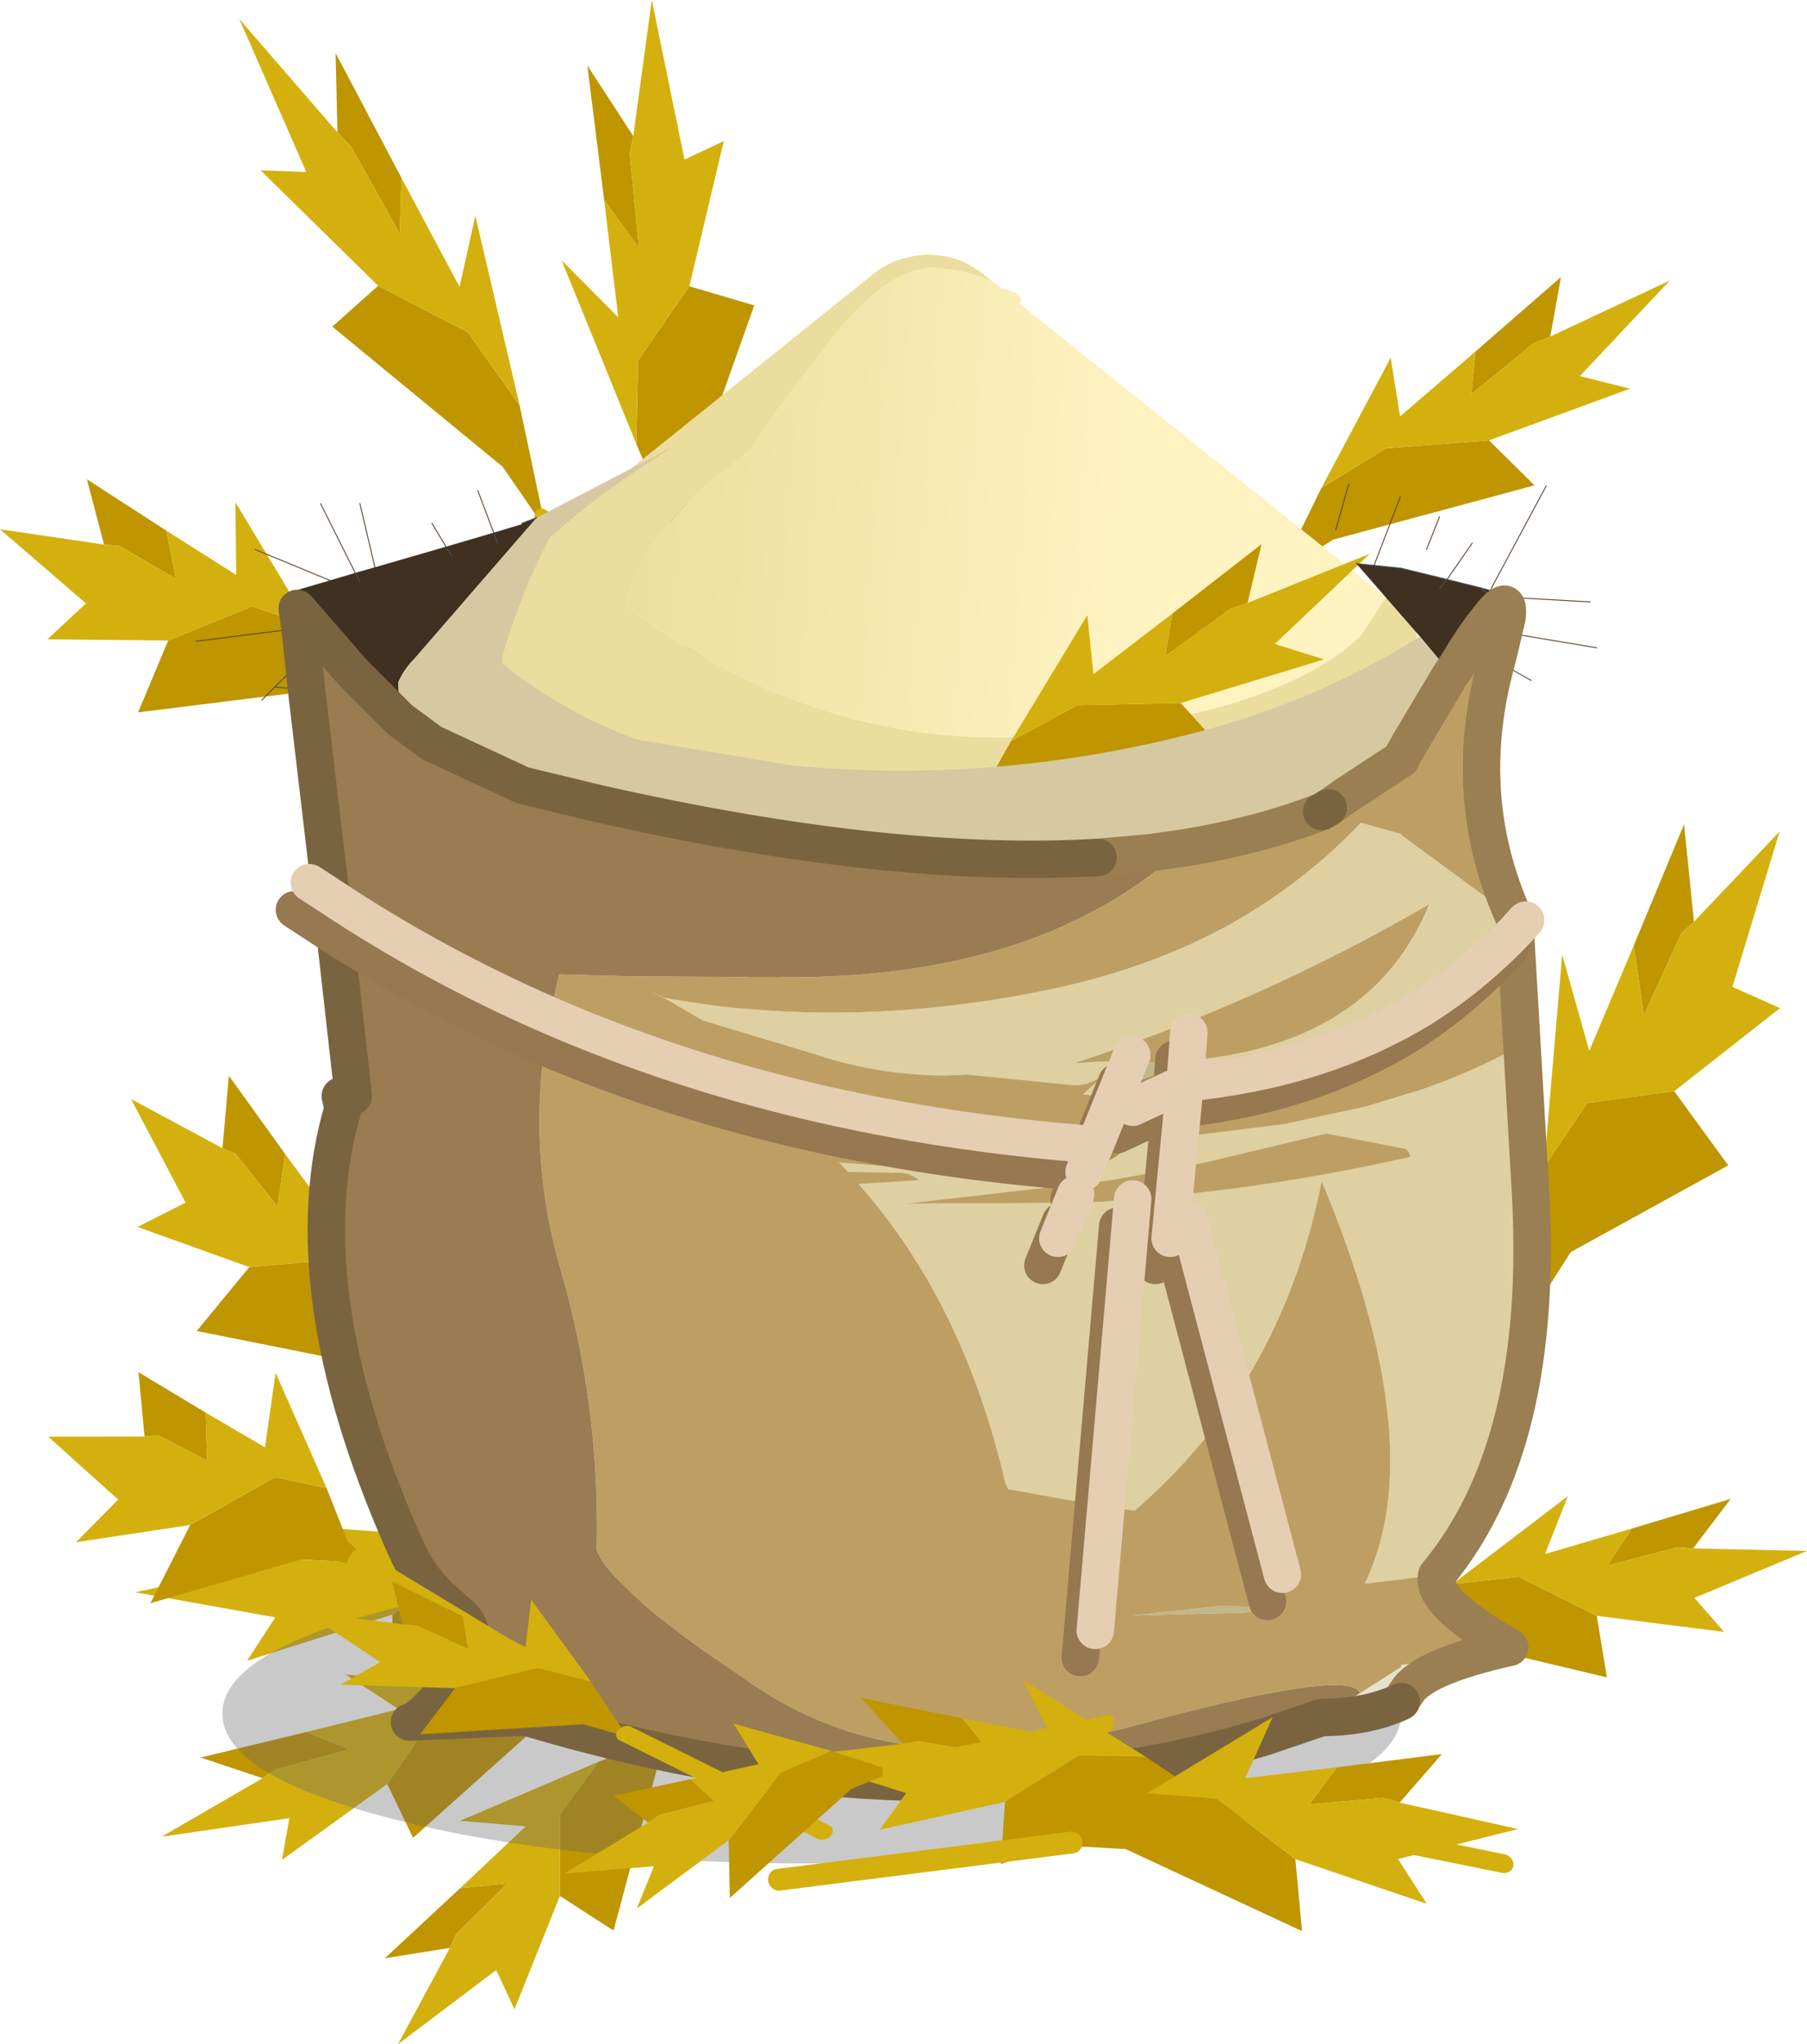 <svg viewBox="0 0 96.572 109.22" xmlns="http://www.w3.org/2000/svg" xmlns:xlink="http://www.w3.org/1999/xlink"><use transform="translate(-1.015 -1.092)" width="98.3" height="116" xlink:href="#a"/><defs><g id="a" transform="translate(11.55 14.7)"><use transform="matrix(.955 -.17 .444 1.44 .968 -12.361)" width="13.85" height="33.55" xlink:href="#b"/><use transform="matrix(-.944 .202 .472 1.433 25.574 -13.88)" width="13.85" height="33.55" xlink:href="#b"/><use transform="matrix(.762 -.923 .654 .85 -11.564 15.915)" width="13.85" height="33.55" xlink:href="#b"/><use transform="matrix(-1.023 -.42 -.643 .956 80.083 1.948)" width="13.85" height="33.55" xlink:href="#b"/><use transform="matrix(-1.024 -.7 -.25 1.559 85.958 31.756)" width="13.85" height="33.55" xlink:href="#b"/><use transform="matrix(-.523 -.843 -.943 .585 86.744 70.391)" width="13.85" height="33.55" xlink:href="#b"/><use transform="matrix(1.024 -.7 .317 1.081 -4.915 46.052)" width="13.85" height="33.55" xlink:href="#b"/><use transform="matrix(1.078 0 0 .75 13.3 0)" width="48.15" height="39.9" xlink:href="#c"/><use transform="matrix(-.996 -.476 -.694 .917 64.011 16.624)" width="13.85" height="33.55" xlink:href="#b"/><use transform="matrix(.451 -1.027 1.209 .417 -3.918 72.848)" width="13.85" height="33.55" xlink:href="#b"/><use transform="matrix(-.008 -.929 1.179 -.003 -1.89 85.776)" width="13.85" height="33.55" xlink:href="#b"/><use transform="matrix(-.552 -.796 1.006 -.54 11.476 96.685)" width="13.85" height="33.55" xlink:href="#b"/><use transform="translate(-.05 10.25)" width="74.85" height="75.7" xlink:href="#d"/><use transform="matrix(.867 -1.063 .486 .771 -9.122 64.587)" width="13.85" height="33.55" xlink:href="#b"/><use transform="matrix(.806 -.584 .546 .568 4.683 73.304)" width="13.85" height="33.55" xlink:href="#b"/><use transform="matrix(.443 -.888 .993 .495 31.073 81.45)" width="13.85" height="33.55" xlink:href="#b"/><use transform="matrix(.27 -.957 .779 .106 19.25 87.782)" width="13.85" height="33.55" xlink:href="#b"/><use transform="matrix(-.492 -1.066 -1.017 .469 71.258 85.551)" width="13.85" height="33.55" xlink:href="#b"/></g><g id="e"><path d="M0-7.15-.6-2.9l.1.55-1.4-2.75-6.75-6 3.1-1.15 4 2.2L0-7.15M-5.2-17.9l1.2-2.8 1.45 4.8-1 1.95-1.15-3.35-.5-.6" fill="#bf9500" fill-rule="evenodd" transform="translate(9.9 22.5)"/><path d="m-2.55-15.9 1.3 4.2 2-2.4L0-7.15l-1.55-2.9-4-2.2-4.35-4.8 2.4.35-1.05-5.8 3.35 4.6.5.6 1.15 3.35 1-1.95" fill="#d3b00e" fill-rule="evenodd" transform="translate(9.9 22.5)"/><path d="m-.6-2.9 4.05 13.45" fill="none" stroke="#d3b00e" stroke-linecap="round" stroke-linejoin="round" transform="translate(9.9 22.5)"/></g><g id="c" fill-rule="evenodd"><path d="m27.2 2.05.35.35q1.15.35.9 1.1L46.6 24.4l-1.25 2.75q-4.2 5.7-15.4 7.1Q18.75 35.6 8.9 25q.6-3.1 2.1-5.75 1.05-1.9 2.55-3.55l1.6-1.85.7-1.55q.2-.65 3.15-6.1Q22 .65 24.4.95q1.9.25 2.8 1.1" fill="url(#f)"/><path d="M6.6 18.2 21.25 1.3q1.1-1.25 2.7-1.3 1.5.05 2.6 1.3l.65.75q-.9-.85-2.8-1.1Q22 .65 19 6.2q-2.95 5.45-3.15 6.1l-.7 1.55-1.6 1.85q-1.5 1.65-2.55 3.55Q9.5 21.9 8.9 25q9.85 10.6 21.05 9.25 11.2-1.4 15.4-7.1l1.25-2.75.5.6q.8.9 1.05 2.2.05 3.9-3.65 6.2-7.05 4.45-14.35 5.85-10.35 2-21.35-2.05-4.85-1.85-7-4.9l-.25-.35q-.85-1.3-1.2-2.8L.2 28.7q-.25-1.25-.2-2.65L.7 25l5.6-6.5.3-.3" fill="#ebdd9d"/><path d="m6.3 18.5-.45.15.75-.45-.3.3" fill="#cfb55f"/></g><g id="d"><path d="M8.35 22.35v-1.4L5.4 17.9l1.7-.5 1.35-.4 1.05-.3 3.8-1.1 2.55-.75 1.5-.45v-.05l.8-.3-6.55 7.55q-.55.55-.85 1.25l.1 2-2.5-2.5m4.95-6.75.3.5-.3-.5m2.75-.2-.2-.55.2.55M8.7 17.5l-.25-.5.25.5m58.25 5-.6-.9-1-1.2-3.4-3.9.95.1 1.45.15 2.45.6-.4.5.4-.5 1.8.45.5.45-.5-.45.55.15-.05.3-.2 1.35q-.65.8-1.55 2.3l-.4.6" fill="#403020" fill-rule="evenodd" transform="translate(.05 -10.25)"/><path d="M60.45 29.55v-.05l1-.65-1 .7m-7.6 13.75q6.5-.95 12.6-3.05-5.4 3.3-12.65 4l-.3 2.9-2.35.15Q49 48.5 47.4 49l1.85-4.5 3.3-1.15.3-.05m-41.9 25.35.2.45q-.65-.25-.2-.45" fill="#a78e58" fill-rule="evenodd" transform="translate(.05 -10.25)"/><path d="m49.25 44.5.5-1.35h1.6l1.55-.1-.05.25-.3.05-3.3 1.15m5.35 27.7 3 .05-1.6.3-6 .15 4.6-.5" fill="#c2b68b" fill-rule="evenodd" transform="translate(.05 -10.25)"/><path d="m13 71.75.8.7q1.7 1.3 0 3.55-1.7 2.2-2.45 2.4l5.65-.25h.65Q39.1 84.55 57 79.2l3.1-1.05q2.35 0 4.15-.8l.1.6q0 3.3-9.25 5.65-9.2 2.35-22.25 2.35t-22.3-2.35q-9.2-2.35-9.2-5.65t9.2-5.65l2.45-.55" fill="#666" fill-opacity=".353" fill-rule="evenodd" transform="translate(.05 -10.25)"/><path d="m60.1 29.75.35-.2-.05.3-.3-.1M70 19.4q-.65.3-1.2.75l-.8.75-.65 1q.9-1.5 1.55-2.3 1.3-1.75 1.1-.2M17 78.15l.4-.15.25.15H17m43.1 0 2.05-1.3 2.2-1.4v-.1l5.8-.95q-4.7 1.05-5.5 2.4l-.3.45v.05l-.1.05q-1.8.8-4.15.8" fill="#e6e1ce" fill-rule="evenodd" transform="translate(.05 -10.25)"/><path d="M48.15 32.2q3.55-.7 7-1.95-2.05.95-4.2 1.7l-2.8.25" fill="url(#g)" fill-rule="evenodd" transform="translate(.05 -10.25)"/><path d="m49.25 44.5-1.45.4.5.1-.95-.15.55-.5.55-.45-.2.05q-.75.5-1.6.4l-5.5-.55-1.1.05q-3.3 0-6.45-.95l-.45-.15L27 40.9l-1.7-1-1.05-.55.7.35q9.45 1.7 19.65-.25 5.95-1.1 10.65-3.7 3.9-2.2 6.95-5.4l2.15.6V31l6.05 4.45.05.7.8 13.75q.8 13.7-5 20.65L62.4 71q3.6-7.4-2.3-21.5-1.1 5.55-3.7 10.05L55.5 61q-2.25 3.4-5.4 6.1l-1.5-.2-5.25-.95-.15-.3q-2.25-9.7-7.85-16l3.25-.2q-.5-.4-1-.4L34.8 49l-.5-.5 3.8.3 4.75.45L47.4 49q1.6-.5 2.75-1.7l2.35-.15 5.6-.7 4.4-.95 2.95-.9q2.6-.9 4.9-2.15l.1-4.2L66.1 40l-.65.25q-6.1 2.1-12.6 3.05l.05-.25 1.45-.15q8.65-1.25 11.5-8.2-9.05 5.25-19 8.5l1.5-.1 1.4.05-.5 1.35m15.25 3.25-4.15-.8-6.5 1.55-1.5.3-3.55.65-10.95 1.25 8.9-.05 1.6-.05 1.65-.15 2.25-.2 1.45-.15q5.65-.65 11.15-1.9-.1-.4-.35-.45" fill="#ded0a0" fill-rule="evenodd" transform="translate(.05 -10.25)"/><path d="M52.7 31.7q4.05-.65 7.4-1.95l.3.1.05-.3 1-.7 2.9-1.9v-.05l.4-.7.05-.1 2.15-3.6.4-.6.65-1 .8-.75q.55-.45 1.2-.75l-.4 1.7-.15.6q-2 7.25.95 13.75L64.35 31v-.05l-2.15-.6q-3.05 3.2-6.95 5.4-4.7 2.6-10.65 3.7-10.2 1.95-19.65.25l-.7-.35 1.05.55 1.7 1 6.15 1.85.45.15q3.15.95 6.45.95l1.1-.05 5.5.55q.85.1 1.6-.4l.2-.05-.55.45-.55.5.95.15-.5-.1 1.45-.4L47.4 49l-4.55.25-4.75-.45-3.8-.3.5.5 2.8.05q.5 0 1 .4l-3.25.2q5.6 6.3 7.85 16l.15.3 5.25.95 1.5.2q3.15-2.7 5.4-6.1l.9-1.45q2.6-4.5 3.7-10.05Q66 63.6 62.4 71l3.85-.45q-.35 1.45 3.9 3.85l-5.8.95v.1l-2.2 1.4q-.55-1.4-12.3 1.8-11.8 3.2-19.75-2-7.9-5.2-8.75-7.45.2-7.6-1.9-14.9-1.95-6.7-.6-13.65l.5-2.2 3.7.1 7.9.05h1.15q13.15-.1 20.6-6.9m-2.95 11.45-1.4-.05-1.5.1q9.95-3.25 19-8.5-2.85 6.95-11.5 8.2l-1.45.15-1.55.1h-1.6m15.7-2.9.65-.25 4.35-1.75-.1 4.2q-2.3 1.25-4.9 2.15l-2.95.9-4.4.95-5.6.7.3-2.9q7.25-.7 12.65-4m-.95 7.5q.25.05.35.45-5.5 1.25-11.15 1.9l-1.45.15-2.25.2-1.65.15-1.6.05-8.9.05 10.95-1.25 3.55-.65 1.5-.3 6.5-1.55 4.15.8M54.6 72.2l-4.6.5 6-.15 1.6-.3-3-.05" fill="#bd9f64" fill-rule="evenodd" transform="translate(.05 -10.25)"/><path d="m10.85 24.85-.1-2q.3-.7.85-1.25l6.55-7.55 7.3-3.8q-4.1 2.6-6.05 4.4l-.55.45q-1.5 2.9-2.4 5.9-.15.4-.15.85 3.35 2.65 7.2 4.05l8.4 1.4q10.95 1 21.6-1.8 6.45-1.7 11.85-5.1l1 1.2.6.9-2.15 3.6-.05.1-.4.7v.05l-2.9 1.9-1 .65v.05l-.35.2q-3.35 1.3-7.4 1.95l-1.75.25q2.15-.75 4.2-1.7-3.45 1.25-7 1.95-11.05.65-26.6-2.85l-4.15-1-4.85-2.25-1.7-1.25" fill="#d6c9a2" fill-rule="evenodd" transform="translate(.05 -10.25)"/><path d="m5.85 23.25-.35-3.3-.15-1.05 3 3.45 2.5 2.5 1.7 1.25 4.85 2.25 4.15 1q15.55 3.5 26.6 2.85l2.8-.25 1.75-.25q-7.45 6.8-20.6 6.9h-1.15l-7.9-.05-3.7-.1-.5 2.2q-1.35 6.95.6 13.65 2.1 7.3 1.9 14.9.85 2.25 8.75 7.45 7.95 5.2 19.75 2 11.75-3.2 12.3-1.8l-2.05 1.3L57 79.2q-17.9 5.35-39.35-1.05L17.4 78l-.4.15-5.65.25q.75-.2 2.45-2.4 1.7-2.25 0-3.55l-.8-.7q-1.2-1.15-1.85-2.65l-.2-.45Q5 55.1 7.8 45.6l-.15-.65h.7L7.15 34.3l-1.3-11.05" fill="#997c52" fill-rule="evenodd" transform="translate(.05 -10.25)"/><path d="M5.55 9.7 0 10.4m5.25 1.4L3.5 13.55m3.65-6.4-4-1.65m10.2-.15L12.6 4.1m3.3.5-.85-2.25M8.5 6.75l-1.85-3.7m2.9 3.4-.8-3.4m58.1 4.05 1.35-1.95m3.95-3.05L69.2 7.6v.1m-.05.3 5.35.3m-3.85 1.75 4.2.7m-11.9-4.4 1.4-3.65m1.4 2.8.7-1.75m-5.55.7L61.6 2" fill="none" stroke="#5a4530" stroke-linecap="round" stroke-linejoin="round" stroke-width=".05"/><path d="m4.2 12.85 1.7.15m10-8.4.2.55m-2.45.7-.3-.5M8.5 6.75l.25.5M18.2 3.8l-.8.3m49.45 3-.4.5m.4-.5-2.45-.6-1.45-.15-.95-.1m6.95 3.1.2-1.35-.5-.45-1.8-.45m2.35.6-.05.3m.05-.3-.55-.15m.85 3.9 1.85 1.05" fill="none" stroke="#435555" stroke-linecap="round" stroke-linejoin="round" stroke-width=".05"/><path d="m51 21.7 1.75-.25q4.05-.65 7.4-1.95m1.35-.9 2.9-1.9m0-.05.4-.7.05-.1 2.15-3.6m-.7 48.05q5.8-6.95 5-20.65l-.8-13.75-.05-.7q-2.95-6.5-.95-13.75l.15-.6.4-1.7m-2.65 2.5-.4.6m3.2 51.9q-4.25-2.4-3.9-3.85m2.65-50.95q1.3-1.75 1.1-.2m-2.65 2.5q.9-1.5 1.55-2.3M61.5 18.6l-1 .7M51 21.7l-2.8.25m22 42.2q-4.7 1.05-5.5 2.4l-.3.45" fill="none" stroke="#997f51" stroke-linecap="round" stroke-linejoin="round" stroke-width="2"/><path d="m5.9 13-.35-3.3-.15-1.05 3 3.45m2.5 2.5 1.7 1.25 4.85 2.25 4.15 1q15.55 3.5 26.6 2.85m11.95-2.45.35-.2m-49.6-4.7-2.5-2.5m-2.5.9 1.3 11.05L8.4 34.7h-.7l.15.65Q5.05 44.85 11 58.4l.2.45q.65 1.5 1.85 2.65l.8.7q1.7 1.3 0 3.55-1.7 2.2-2.45 2.4l5.65-.25h.65q21.45 6.4 39.35 1.05l3.1-1.05m4.25-.85-.1.05q-1.8.8-4.15.8" fill="none" stroke="#7a6440" stroke-linecap="round" stroke-linejoin="round" stroke-width="2"/><path d="m46.65 40.2.6-1.45q-16-1.2-29.15-6.9-6.2-2.7-11.7-6.35l-1.15-.75m65 2-.55.6q-2.3 2.4-5 4.1-5.4 3.3-12.65 4l-.8 8.3m1-11-.2 2.7-2.8 1.3m-.05-2.8-1.95 4.8M46.2 41.4l-.95 2.35m4-2.1-2 23.05m5-21.95 5 18.95" fill="none" stroke="#967851" stroke-linecap="round" stroke-linejoin="round" stroke-width="2"/><path d="m47.45 38.75.6-1.45q-16-1.2-29.15-6.9-6.2-2.7-11.7-6.35l-1.15-.75m65 2-.55.6q-2.3 2.4-5 4.1-5.4 3.3-12.65 4l-.8 8.3m1-11-.2 2.7-2.8 1.3M50 32.5l-1.95 4.8m5 4 5 18.95m-8-20.05-2 23.05M47 39.95l-.95 2.35" fill="none" stroke="#e6ceb3" stroke-linecap="round" stroke-linejoin="round" stroke-width="2"/></g><linearGradient id="f" x1="-819.2" x2="819.2" gradientTransform="matrix(-.015 -.001 .001 -.02 20.95 19.05)" gradientUnits="userSpaceOnUse"><stop stop-color="#fef3c1" offset="0"/><stop stop-color="#ebdd9d" offset="1"/></linearGradient><linearGradient id="g" x1="-819.2" x2="819.2" gradientTransform="matrix(-.012 0 -.001 -.023 42.95 14.9)" gradientUnits="userSpaceOnUse"><stop stop-color="#e2e1c7" offset="0"/><stop stop-color="#c8ab91" offset="1"/></linearGradient><use width="13.85" height="33.55" xlink:href="#e" id="b"/></defs></svg>